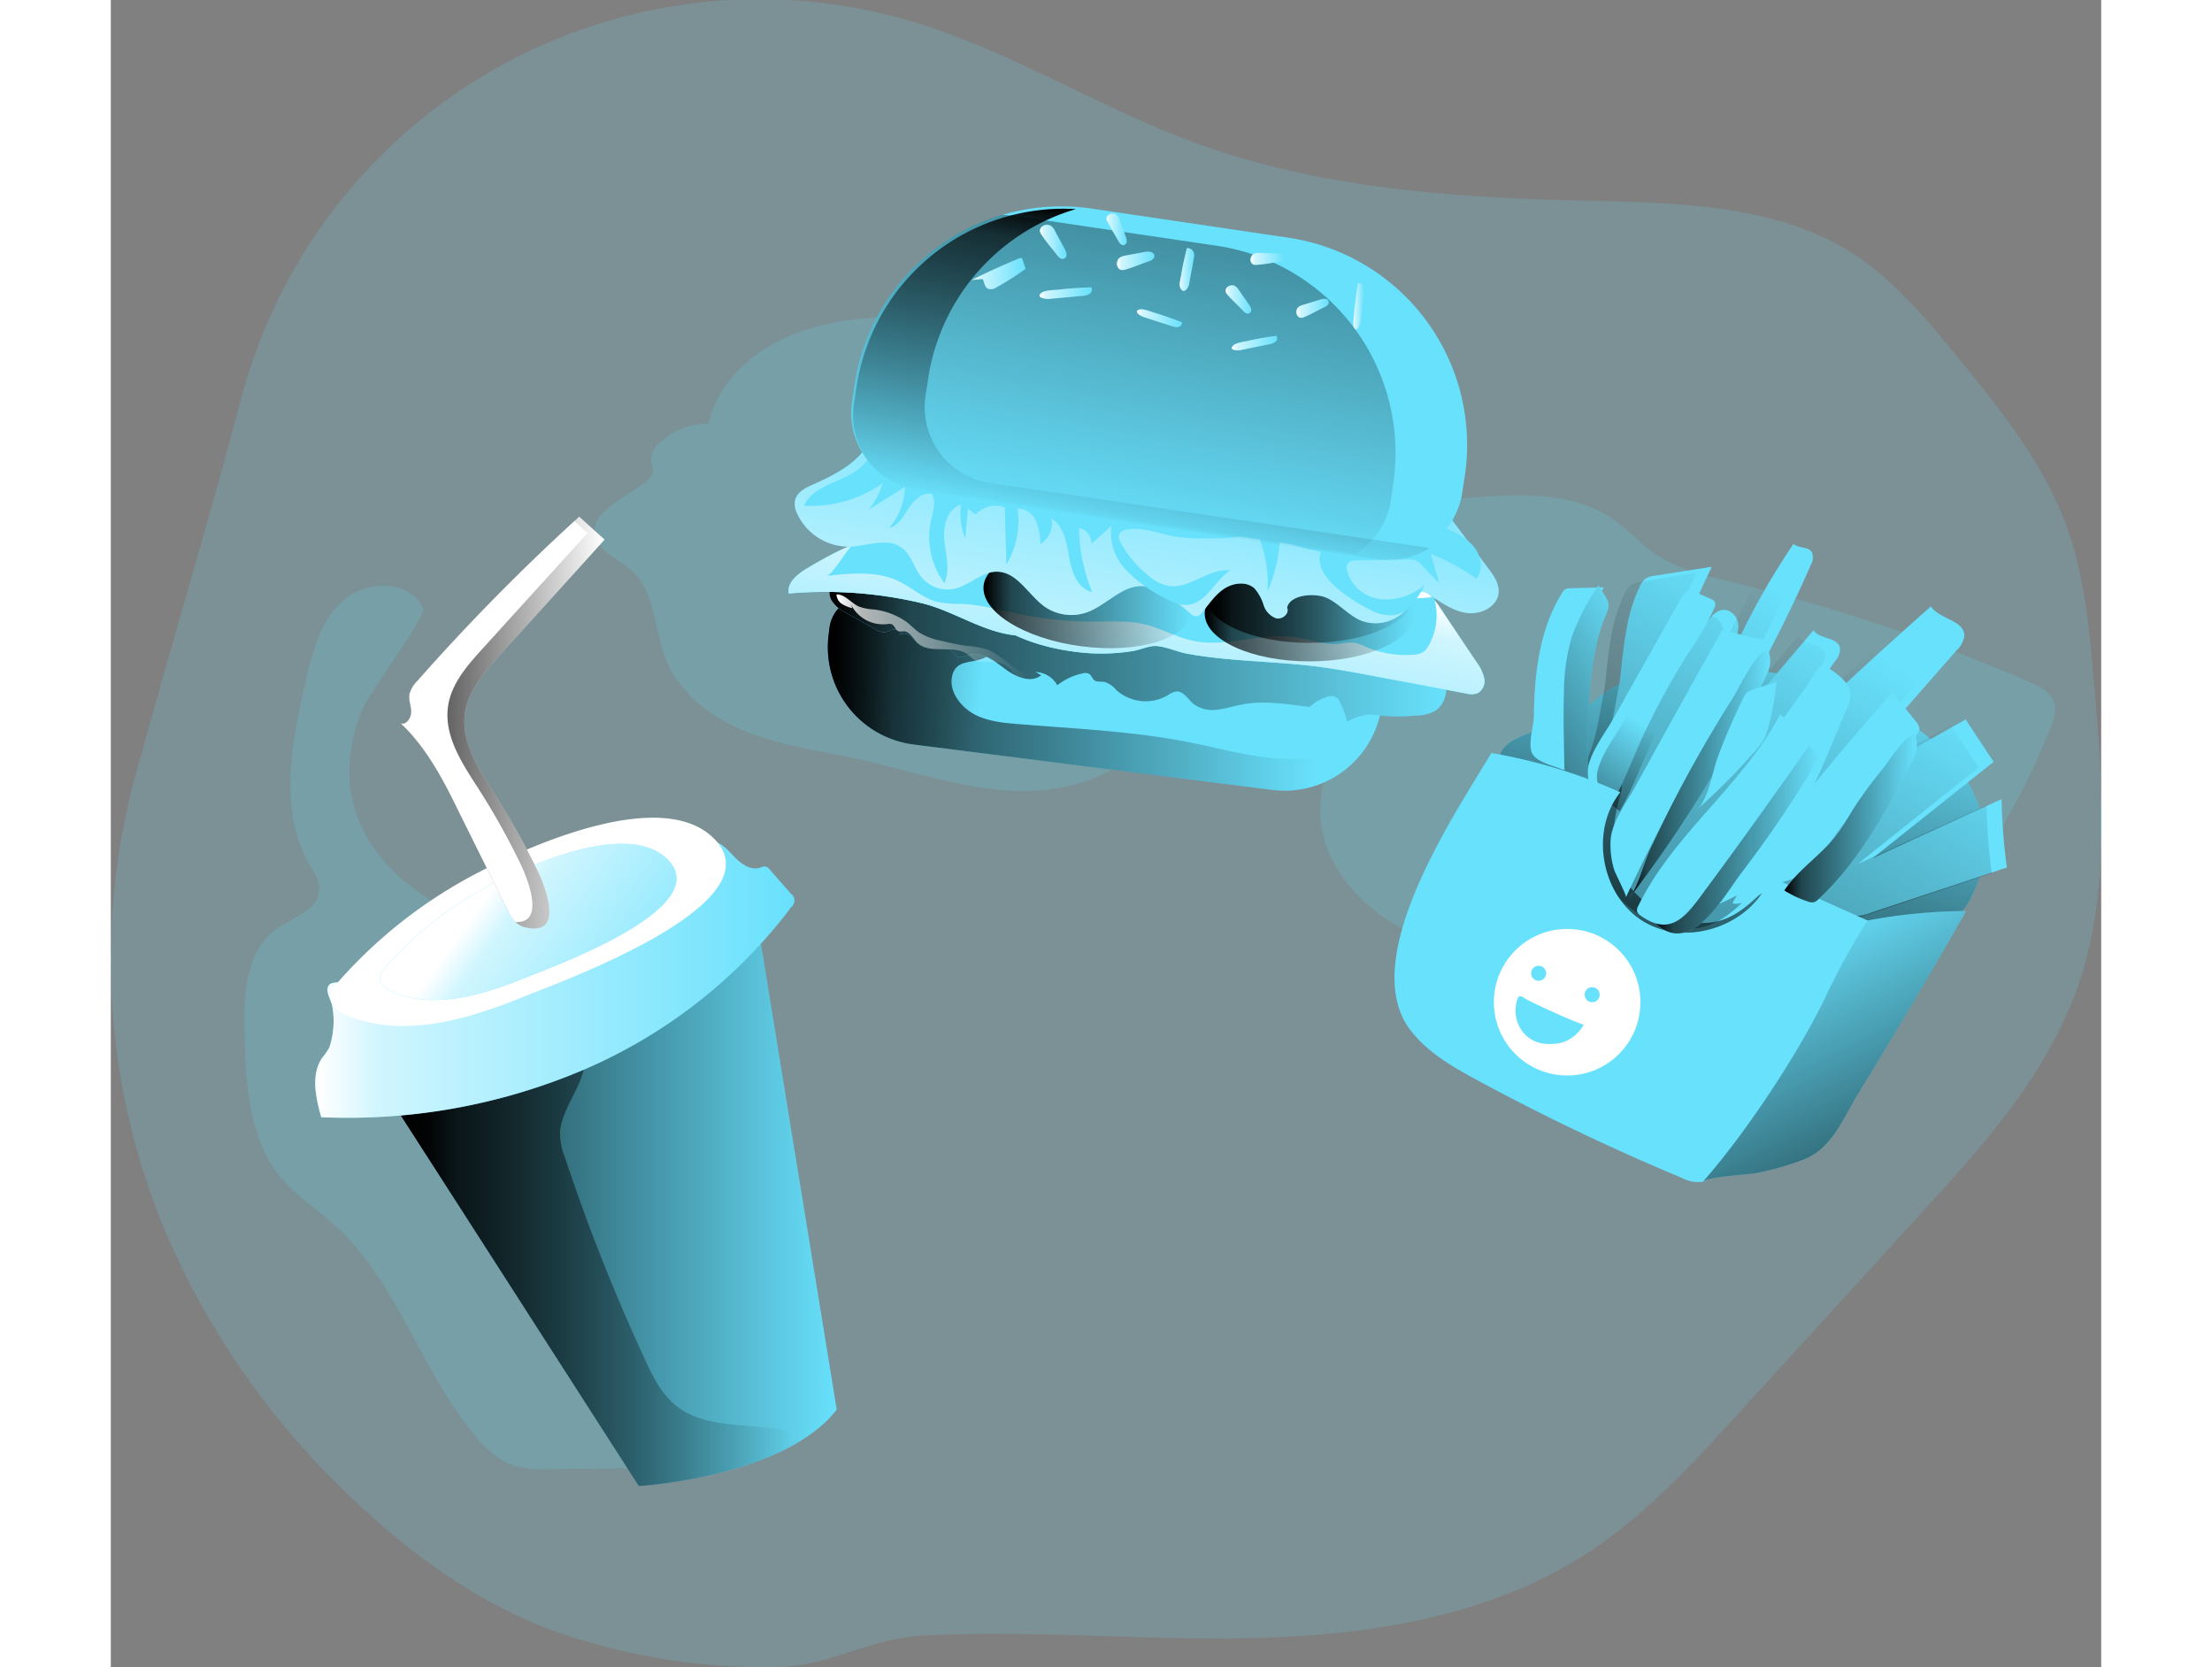 <svg id="Layer_1" data-name="Layer 1" xmlns="http://www.w3.org/2000/svg" xmlns:xlink="http://www.w3.org/1999/xlink" viewBox="0 0 375.64 314.64" width="406" height="306" class="illustration styles_illustrationTablet__1DWOa"><rect x="0" y="0" width="375.64" height="314.64" fill="#808080" stroke="none"/><defs><linearGradient id="linear-gradient" x1="64.11" y1="235.48" x2="146.34" y2="235.48" gradientUnits="userSpaceOnUse"><stop offset="0.01"></stop><stop offset="0.13" stop-opacity="0.69"></stop><stop offset="1" stop-opacity="0"></stop></linearGradient><linearGradient id="linear-gradient-2" x1="64.11" y1="244.48" x2="138.22" y2="244.48" xlink:href="#linear-gradient"></linearGradient><linearGradient id="linear-gradient-3" x1="47.93" y1="190.99" x2="138.37" y2="190.99" gradientUnits="userSpaceOnUse"><stop offset="0.01" stop-color="#fff"></stop><stop offset="0.13" stop-color="#fff" stop-opacity="0.69"></stop><stop offset="1" stop-color="#fff" stop-opacity="0"></stop></linearGradient><linearGradient id="linear-gradient-4" x1="303.43" y1="200.92" x2="327.47" y2="127.2" xlink:href="#linear-gradient"></linearGradient><linearGradient id="linear-gradient-5" x1="263.72" y1="250.11" x2="340.11" y2="127.78" xlink:href="#linear-gradient"></linearGradient><linearGradient id="linear-gradient-6" x1="280.21" y1="168.93" x2="298.5" y2="142.76" xlink:href="#linear-gradient"></linearGradient><linearGradient id="linear-gradient-7" x1="130.49" y1="131.86" x2="173.76" y2="135.6" xlink:href="#linear-gradient"></linearGradient><linearGradient id="linear-gradient-8" x1="144.62" y1="137.09" x2="236.69" y2="137.09" xlink:href="#linear-gradient"></linearGradient><linearGradient id="linear-gradient-9" x1="144.99" y1="126.6" x2="261.44" y2="126.6" xlink:href="#linear-gradient"></linearGradient><linearGradient id="linear-gradient-10" x1="205.51" y1="110.59" x2="196.97" y2="161.07" xlink:href="#linear-gradient-3"></linearGradient><linearGradient id="linear-gradient-11" x1="206.45" y1="115.78" x2="245.98" y2="115.78" xlink:href="#linear-gradient"></linearGradient><linearGradient id="linear-gradient-12" x1="206.45" y1="112.29" x2="245.98" y2="112.29" xlink:href="#linear-gradient"></linearGradient><linearGradient id="linear-gradient-13" x1="174.06" y1="119.18" x2="213.33" y2="119.18" gradientTransform="translate(286.56 -88.41) rotate(82.5)" xlink:href="#linear-gradient"></linearGradient><linearGradient id="linear-gradient-14" x1="199" y1="144.97" x2="209.69" y2="80.6" xlink:href="#linear-gradient-3"></linearGradient><linearGradient id="linear-gradient-15" x1="212.49" y1="49.55" x2="201.92" y2="106.34" xlink:href="#linear-gradient"></linearGradient><linearGradient id="linear-gradient-16" x1="220.05" y1="-16.31" x2="197.12" y2="106.79" xlink:href="#linear-gradient"></linearGradient><linearGradient id="linear-gradient-17" x1="184.72" y1="51.82" x2="189.71" y2="51.82" xlink:href="#linear-gradient-3"></linearGradient><linearGradient id="linear-gradient-18" x1="171.87" y1="57.78" x2="181.96" y2="57.78" xlink:href="#linear-gradient-3"></linearGradient><linearGradient id="linear-gradient-19" x1="184.6" y1="61.49" x2="194.5" y2="61.49" xlink:href="#linear-gradient-3"></linearGradient><linearGradient id="linear-gradient-20" x1="199.21" y1="55.43" x2="206.32" y2="55.43" xlink:href="#linear-gradient-3"></linearGradient><linearGradient id="linear-gradient-21" x1="211.1" y1="57.03" x2="213.83" y2="57.03" xlink:href="#linear-gradient-3"></linearGradient><linearGradient id="linear-gradient-22" x1="219.82" y1="62.68" x2="224.64" y2="62.68" xlink:href="#linear-gradient-3"></linearGradient><linearGradient id="linear-gradient-23" x1="197.26" y1="49.45" x2="201.1" y2="49.45" xlink:href="#linear-gradient-3"></linearGradient><linearGradient id="linear-gradient-24" x1="224.46" y1="55.03" x2="230.9" y2="55.03" xlink:href="#linear-gradient-3"></linearGradient><linearGradient id="linear-gradient-25" x1="220.91" y1="70.88" x2="229.47" y2="70.88" xlink:href="#linear-gradient-3"></linearGradient><linearGradient id="linear-gradient-26" x1="203.02" y1="66.23" x2="211.52" y2="66.23" xlink:href="#linear-gradient-3"></linearGradient><linearGradient id="linear-gradient-27" x1="233.11" y1="64.35" x2="239.2" y2="64.35" xlink:href="#linear-gradient-3"></linearGradient><linearGradient id="linear-gradient-28" x1="243.87" y1="63.98" x2="245.89" y2="63.98" xlink:href="#linear-gradient-3"></linearGradient><linearGradient id="linear-gradient-29" x1="146.35" y1="126.23" x2="182.7" y2="126.23" xlink:href="#linear-gradient-3"></linearGradient><linearGradient id="linear-gradient-30" x1="353.31" y1="241.29" x2="323.93" y2="182" xlink:href="#linear-gradient"></linearGradient><linearGradient id="linear-gradient-31" x1="325.18" y1="160.56" x2="350.17" y2="160.56" xlink:href="#linear-gradient"></linearGradient><linearGradient id="linear-gradient-32" x1="300.24" y1="164.13" x2="331.8" y2="164.13" xlink:href="#linear-gradient"></linearGradient><linearGradient id="linear-gradient-33" x1="255.51" y1="158.02" x2="301.45" y2="126.32" xlink:href="#linear-gradient"></linearGradient><linearGradient id="linear-gradient-34" x1="295.7" y1="152.39" x2="322.51" y2="152.39" xlink:href="#linear-gradient"></linearGradient><linearGradient id="linear-gradient-35" x1="80.07" y1="174.82" x2="119.95" y2="203.67" xlink:href="#linear-gradient-3"></linearGradient><linearGradient id="linear-gradient-36" x1="64" y1="142.54" x2="102.51" y2="142.54" xlink:href="#linear-gradient"></linearGradient></defs><title>3</title>
<path d="M378.47,197.59c-6.17,14.11-16.81,25.88-27.24,37.31l-34.57,37.89c-8.73,9.57-17.59,19.25-28.44,26.34-17.87,11.69-39.81,15.45-61.15,16.12s-42.7-1.5-64-.44c-10.61.52-17.85,5.78-28.27,6a120,120,0,0,1-41-6.56c-.82-.28-1.63-.59-2.45-.91-13-5.07-24.61-13.38-34.86-22.89L56,290a150.77,150.77,0,0,1-36.1-50.8,132.58,132.58,0,0,1-5.81-87c6.48-23.59,13.51-46.87,19.78-70.45A101.08,101.08,0,0,1,160.42,10.19c18.58,5.48,35.19,16.16,53.36,22.86,23.48,8.65,48.89,10.42,73.91,11,17.57.42,36.29.63,51,10.32,7.48,5,13.28,12,19,18.95,8.12,9.93,16.38,20.11,20.77,32.16,3.45,9.48,4.34,19.68,5.19,29.74,1.7,20,3.29,40.78-3.92,59.5C379.27,195.71,378.88,196.65,378.47,197.59Z" transform="translate(-9.35 -6.17)" fill="#68e1fd" opacity="0.18" style="isolation: isolate;"></path>
<path d="M68.34,121.07c-2.31-5.37-10.55-5.54-15-1.69s-6,9.93-7.26,15.63c-2.63,11.39-5.09,24.06.72,34.21.86,1.51,1.93,3,1.89,4.78-.09,3.89-5,5.29-8.18,7.56-5.68,4.08-6.07,12.22-5.92,19.21.21,9.71.71,20.25,6.94,27.71,2.85,3.41,6.65,5.85,10,8.82,11.78,10.62,16.23,27.16,26.26,39.44,2.09,2.56,4.54,5,7.67,6a21,21,0,0,0,6.72.67l21-.18c2.1,0,4.33-.07,6.08-1.24,3.91-2.61,2.89-8.54,1.38-13q-8.3-24.63-17.75-48.83c-5.12-13.09-9-28.15-21-36.55-9.47-6.58-19.81-10-25.18-21.36-3.39-7.19-2.8-14.52-.06-21.84C57.64,137.68,68.88,122.34,68.34,121.07Z" transform="translate(-9.35 -6.17)" fill="#68e1fd" opacity="0.18" style="isolation: isolate;"></path><path d="M64.11,216.69,109,286.62s27.42-1.6,37.35-14.42l-14.29-87.86Z" transform="translate(-9.35 -6.17)" fill="#68e1fd">
</path>
<path d="M146.34,272.2a27.25,27.25,0,0,1-9,7.13c-12,6.33-28.34,7.29-28.34,7.29L64.11,216.7l30.16-14.37,37.79-18Z" transform="translate(-9.35 -6.17)" fill="url(#linear-gradient)"></path>
<path d="M138.22,276.47a20.12,20.12,0,0,1-.88,2.86c-12,6.33-28.34,7.29-28.34,7.29L64.11,216.7l30.16-14.37c9.64,3.27.66,10.53-.12,17.12a12.13,12.13,0,0,0,.89,5.12,365.33,365.33,0,0,0,15.07,38.06c1.47,3.2,3.07,6.47,5.78,8.7C121.87,276.25,130.73,274.48,138.22,276.47Z" transform="translate(-9.35 -6.17)" fill="url(#linear-gradient-2)">
</path>
<path d="M50.6,203.84a13.79,13.79,0,0,1-1.38,2c-2.14,3.2-1.19,7.46-.16,11.17a113.61,113.61,0,0,0,49.37-8.88,96.85,96.85,0,0,0,39.38-30.82,1.57,1.57,0,0,0-.08-2.46l-4-4.55a1.52,1.52,0,0,0-.84-.6,2.24,2.24,0,0,0-1,.22c-1.69.56-3.46-.62-4.71-1.9s-2.49-2.8-4.24-3.14a7.4,7.4,0,0,0-3.56.48c-18.77,5.82-37.51,12.15-54.78,21.53a64.55,64.55,0,0,1-6.7,3.37,21.54,21.54,0,0,1-3.68,1.16c-.82.17-2.88,0-3.5.48-1.19,1,.2,2.92.43,4.16A15.86,15.86,0,0,1,50.6,203.84Z" transform="translate(-9.35 -6.17)" fill="#68e1fd">
</path>
<path d="M50.6,203.84a13.79,13.79,0,0,1-1.38,2c-2.14,3.2-1.19,7.46-.16,11.17a113.61,113.61,0,0,0,49.37-8.88,96.85,96.85,0,0,0,39.38-30.82,1.57,1.57,0,0,0-.08-2.46l-4-4.55a1.52,1.52,0,0,0-.84-.6,2.24,2.24,0,0,0-1,.22c-1.69.56-3.46-.62-4.71-1.9s-2.49-2.8-4.24-3.14a7.4,7.4,0,0,0-3.56.48c-18.77,5.82-37.51,12.15-54.78,21.53a64.55,64.55,0,0,1-6.7,3.37,21.54,21.54,0,0,1-3.68,1.16c-.82.17-2.88,0-3.5.48-1.19,1,.2,2.92.43,4.16A15.86,15.86,0,0,1,50.6,203.84Z" transform="translate(-9.35 -6.17)" fill="url(#linear-gradient-3)"></path>
<path d="M358.38,174.42a145.84,145.84,0,0,0,17-30.77c.63-1.57,1.24-3.3.72-4.91-.64-2-2.74-3-4.66-3.87a344.7,344.7,0,0,0-55.86-18.78c-5.19-1.26-10.55-2.46-14.94-5.51-2.83-2-5.14-4.63-8-6.57-7.35-5-17-4.59-25.88-4-2.39.17-4.9.38-6.93,1.66-5.83,3.71-3.74,12.46-4.5,19.32-1.55,13.86-17.08,23.34-17.74,37.26-.38,7.95,4.48,15.44,10.86,20.2s14.15,7.22,21.81,9.39a417.17,417.17,0,0,0,60.23,12.33c4.58.59,9.84.89,13.15-2.34" transform="translate(-9.35 -6.17)" fill="#68e1fd" opacity="0.18" style="isolation: isolate;">
</path>
<path d="M287.39,139.84c1.33-.92,2.53-2,3.85-2.93,4-2.77,9-3.75,13.81-4.22,13.94-1.35,28.38,1.17,40.58,8.07a38.93,38.93,0,0,1,13.18,11.43c3.31,4.85,5.07,10.92,4,16.69a25.07,25.07,0,0,1-2,5.88,12.32,12.32,0,0,1-3.06,4.42,14.32,14.32,0,0,1-2.67,1.65l-22,11.56c-3.91,2.05-8,4.14-12.36,4.43s-8.9-1.34-13.33-2.27-8.85-1.19-12.6-3.47c-3.17-1.92-5.39-5-7.75-7.9-5.54-6.7-12.61-12.86-14.48-21.36-.69-3.1-.68-6.33-1-9.48-.2-1.85-.57-3.6.75-5.1,1.66-1.9,5-2.72,7.3-3.61A37,37,0,0,0,287.39,139.84Z" transform="translate(-9.35 -6.17)" fill="#68e1fd"></path>
<path d="M287.39,139.84c1.33-.92,2.53-2,3.85-2.93,4-2.77,9-3.75,13.81-4.22,13.94-1.35,28.38,1.17,40.58,8.07a38.93,38.93,0,0,1,13.18,11.43c3.31,4.85,5.07,10.92,4,16.69a25.07,25.07,0,0,1-2,5.88,12.32,12.32,0,0,1-3.06,4.42,14.32,14.32,0,0,1-2.67,1.65l-22,11.56c-3.91,2.05-8,4.14-12.36,4.43s-8.9-1.34-13.33-2.27-8.85-1.19-12.6-3.47c-3.17-1.92-5.39-5-7.75-7.9-5.54-6.7-12.61-12.86-14.48-21.36-.69-3.1-.68-6.33-1-9.48-.2-1.85-.57-3.6.75-5.1,1.66-1.9,5-2.72,7.3-3.61A37,37,0,0,0,287.39,139.84Z" transform="translate(-9.35 -6.17)" fill="url(#linear-gradient-4)"></path><path d="M295.51,124.36c-.69,3.48-1,7.07-1.39,10.58-.9,4.25-1.25,8-2.77,12.11-.61,1.66-1.21,2.38-.24,4,1.14,1.93,4.11,1.77,3.28,4.63-1.37,4.72-2.28,9.91-.41,14.46a16.73,16.73,0,0,0,7.94,8.11c3.53,1.85,7.74,2.78,11.52,1.54,2.87-.93,5.22-3,7.38-5.1a3.43,3.43,0,0,1,1.62-1,3.27,3.27,0,0,1,1.73.32l11.12,4.17a7.16,7.16,0,0,0,6.25.22l25.65-8.51a109.32,109.32,0,0,1-1-12.91l-24.4,11.2,22.9-18.23-5.29-8-26,14.65,24.33-27.73a4.51,4.51,0,0,0,1.43-2.73c0-2.93-4.7-3.08-6.31-5.53Q336.59,135,321,150.15l13.81-19.28a3.27,3.27,0,0,0,.88-2.43c-.43-2.06-3.88-1.59-5-3.33L313.83,145c5.77-10.57,11.55-21.15,16.34-32.19a2.72,2.72,0,0,0,.2-2.45c-.7-1.08-2.51-.67-3.45-1.55a138,138,0,0,0-17,34.72,83.64,83.64,0,0,1,5.34-15,10.16,10.16,0,0,0,1.25-4,3.18,3.18,0,0,0-2.18-3.22c-1.82-.38-3.28,1.44-4.25,3l-11.16,18.3q5.64-15,12.58-29.47l-10.71,1.67a4.37,4.37,0,0,0-1.74.54,3.92,3.92,0,0,0-1.22,1.66A31.25,31.25,0,0,0,295.51,124.36Z" transform="translate(-9.35 -6.17)" fill="#68e1fd"></path><path d="M292.67,125.48c-.7,3.48-1,7.06-1.39,10.58-.9,4.25-1.25,8-2.77,12.11-.61,1.66-1.21,2.38-.24,4,1.14,1.92,4.1,1.77,3.27,4.63-1.37,4.72-2.27,9.91-.4,14.46a16.77,16.77,0,0,0,7.94,8.11c3.53,1.84,7.74,2.77,11.52,1.54,2.87-.93,5.21-3,7.38-5.1a3.43,3.43,0,0,1,1.62-1,3.29,3.29,0,0,1,1.73.31l11.12,4.18a7.14,7.14,0,0,0,6.24.22L364.34,171a113.75,113.75,0,0,1-1-12.91L339,169.26,361.86,151l-5.29-8-26,14.64,24.33-27.72a4.48,4.48,0,0,0,1.44-2.73c0-2.93-4.7-3.08-6.32-5.53q-16.25,14.46-31.84,29.63L332,132a3.32,3.32,0,0,0,.88-2.43c-.43-2.06-3.88-1.59-5.05-3.34L311,146.07c5.78-10.57,11.56-21.15,16.34-32.2a2.64,2.64,0,0,0,.2-2.44c-.7-1.09-2.5-.68-3.45-1.56a138.56,138.56,0,0,0-17,34.73,84.49,84.49,0,0,1,5.33-15,9.92,9.92,0,0,0,1.26-4,3.16,3.16,0,0,0-2.19-3.22c-1.82-.38-3.27,1.44-4.24,3l-11.16,18.3q5.64-15,12.57-29.46L298,116a4.32,4.32,0,0,0-1.74.54,3.83,3.83,0,0,0-1.22,1.66A31.25,31.25,0,0,0,292.67,125.48Z" transform="translate(-9.35 -6.17)" fill="url(#linear-gradient-5)"></path><path d="M305.65,119.17c.35-.64.8-1.34,1.52-1.48a2.56,2.56,0,0,1,1.44.32l2.61,1.15c.37.17.78.37.91.75a1.39,1.39,0,0,1-.15,1,55.82,55.82,0,0,1-5,8.66,144.89,144.89,0,0,0-7.76,14c-2.37,4.85-4.18,10.23-6.89,14.86-2.29-1.73-4.88-4.47-4.17-7.56.76-3.29,3.39-6.59,5-9.5Z" transform="translate(-9.35 -6.17)" fill="#68e1fd"></path><path d="M307.4,120c.36-.64.81-1.34,1.53-1.47a2.5,2.5,0,0,1,1.43.31L313,120a1.46,1.46,0,0,1,.9.74,1.42,1.42,0,0,1-.14,1,58.47,58.47,0,0,1-5,8.66,140.51,140.51,0,0,0-7.76,14c-2.38,4.84-4.19,10.22-6.89,14.85-2.29-1.73-4.89-4.47-4.17-7.56.76-3.29,3.39-6.59,5-9.5Z" transform="translate(-9.35 -6.17)" fill="url(#linear-gradient-6)"></path>
<path d="M139.9,68.62c-8.24,2.77-15.84,9-17.77,17.52A13.07,13.07,0,0,0,112.69,90a4.07,4.07,0,0,0-1.41,2.78c0,.89.52,1.75.35,2.62a3.47,3.47,0,0,1-1.73,2L105,100.71c-2.08,1.41-4.39,3.25-4.34,5.77.07,3.46,4.28,5,6.88,7.26,4.64,4.06,4.32,11.25,6.63,17,2.67,6.58,8.92,11.12,15.54,13.68s13.75,3.49,20.68,5c9.49,2.09,18.8,5.36,28.5,5.94s20.28-2.09,26.28-9.74c5.12-6.52,6-15.36,6.11-23.65.2-14.48-1.85-30.18-11.9-40.6a45.45,45.45,0,0,0-12.47-8.76C173.5,65.83,154.24,63.81,139.9,68.62Z" transform="translate(-9.35 -6.17)" fill="#68e1fd" opacity="0.18" style="isolation: isolate;"></path><path d="M162.21,124.48h68.28A18.52,18.52,0,0,1,249,143v1.3a6.77,6.77,0,0,1-6.77,6.77H150.47a6.77,6.77,0,0,1-6.77-6.77V143a18.52,18.52,0,0,1,18.52-18.52Z" transform="translate(364.48 292.96) rotate(-172.78)" fill="#68e1fd"></path><path d="M249.41,137.93l-.16,1.29a18.53,18.53,0,0,1-20.7,16l-67.74-8.59a18.51,18.51,0,0,1-16-20.69l.16-1.29a6.76,6.76,0,0,1,7.58-5.86l19.2,2.43,71.83,9.09A6.79,6.79,0,0,1,249.41,137.93Z" transform="translate(-9.35 -6.17)" fill="url(#linear-gradient-7)"></path><path d="M236.69,151.26a5.17,5.17,0,0,1-1.87,3.72,18.47,18.47,0,0,1-6.27.28l-67.74-8.59a18.51,18.51,0,0,1-16-20.69l.16-1.29a6.76,6.76,0,0,1,7.58-5.86l19.2,2.43c3.82,2,7.8,6,2.79,8.89-2.55,1.45-5.88.19-6.47,3.94-.43,2.81,1.82,5.54,4.12,6.81,2.53,1.4,5.51,1.69,8.4,1.92,11,.9,22.1,1.36,32.92,3.56,6.89,1.39,13.79,3.5,20.79,2.91a2.71,2.71,0,0,1,1.83.27A2.06,2.06,0,0,1,236.69,151.26Z" transform="translate(-9.35 -6.17)" fill="url(#linear-gradient-8)"></path><path d="M149.75,112.32a1.74,1.74,0,0,0-2.35-.15,5.06,5.06,0,0,0-1.43,2.15c-.7,1.6-1.4,3.44-.68,5a6.32,6.32,0,0,0,2.85,2.52l5.43,3.08a3.36,3.36,0,0,0,1.68.58c.66,0,1.25-.46,1.91-.54s1.48.52,1.17,1.11c.55-.58,1.56-.29,2.15.26a11.89,11.89,0,0,0,1.69,1.71c1.75,1.07,4.41-.44,5.9,1,.39.37.64.91,1.13,1.11s1.32-.14,2-.35c2.41-.79,4.8,1,6.82,2.54s4.94,2.85,6.92,1.27l-1.05-.61a4.82,4.82,0,0,1,4.09,2.49,11.5,11.5,0,0,1,4.77-2.23,1.65,1.65,0,0,1,1.22.07c.48.28.62,1,1.08,1.28s1.27.16,1.91.27a4.84,4.84,0,0,1,2.17,1.53,8.29,8.29,0,0,0,9.66,1,4,4,0,0,1,1.62-.74c1.36-.11,2.19,1.4,3.22,2.3a6,6,0,0,0,4.62,1.12c1.62-.18,3.18-.73,4.78-1,3.33-.63,6.75-.22,10.11.19l2.46.31a8.27,8.27,0,0,1,3.61-2,2,2,0,0,1,1.42.17,2,2,0,0,1,.66.85,16.38,16.38,0,0,1,1.4,3.76A10.39,10.39,0,0,1,247,141a15.22,15.22,0,0,1,2,.22,31.87,31.87,0,0,0,6.55,0,7.52,7.52,0,0,0,3.94-1,5.07,5.07,0,0,0,1.88-3.83,14.8,14.8,0,0,0-.58-4.37c-.34-1.47-.82-3.13-2.17-3.82a4.9,4.9,0,0,0-1.86-.42,43,43,0,0,0-6.9,0,1.61,1.61,0,0,0-1-1.88,4.62,4.62,0,0,0-2.28-.24l-3.69.23a2.42,2.42,0,0,1-1-.08,3.26,3.26,0,0,1-1-.8,5.18,5.18,0,0,0-6.49-.23,19.17,19.17,0,0,0-11.16-2.79c-3.71.18-7.38.92-11.09,1-6.41.07-12.63-2-19-3-7.82-1.24-16.08-1-23.25-4.33-2.94-1.37-5.86-3.38-9.1-3.09l1.44,1.15a9.41,9.41,0,0,0-5.2.46,2,2,0,0,0-1-1.79c-1.73-1.37-4.33-1.94-6.15-.69C149.7,111.78,149.38,112.43,149.75,112.32Z" transform="translate(-9.35 -6.17)" fill="#68e1fd"></path>
<path d="M149.75,112.32a1.74,1.74,0,0,0-2.35-.15,5.06,5.06,0,0,0-1.43,2.15c-.7,1.6-1.4,3.44-.68,5a6.32,6.32,0,0,0,2.85,2.52l5.43,3.08a3.36,3.36,0,0,0,1.68.58c.66,0,1.25-.46,1.91-.54s1.48.52,1.17,1.11c.55-.58,1.56-.29,2.15.26a11.89,11.89,0,0,0,1.69,1.71c1.75,1.07,4.41-.44,5.9,1,.39.37.64.91,1.13,1.11s1.32-.14,2-.35c2.41-.79,4.8,1,6.82,2.54s4.94,2.85,6.92,1.27l-1.05-.61a4.82,4.82,0,0,1,4.09,2.49,11.5,11.5,0,0,1,4.77-2.23,1.65,1.65,0,0,1,1.22.07c.48.28.62,1,1.08,1.28s1.27.16,1.91.27a4.84,4.84,0,0,1,2.17,1.53,8.29,8.29,0,0,0,9.66,1,4,4,0,0,1,1.62-.74c1.36-.11,2.19,1.4,3.22,2.3a6,6,0,0,0,4.62,1.12c1.62-.18,3.18-.73,4.78-1,3.33-.63,6.75-.22,10.11.19l2.46.31a8.27,8.27,0,0,1,3.61-2,2,2,0,0,1,1.42.17,2,2,0,0,1,.66.85,16.38,16.38,0,0,1,1.4,3.76A10.39,10.39,0,0,1,247,141a15.22,15.22,0,0,1,2,.22,31.87,31.87,0,0,0,6.55,0,7.52,7.52,0,0,0,3.94-1,5.07,5.07,0,0,0,1.88-3.83,14.8,14.8,0,0,0-.58-4.37c-.34-1.47-.82-3.13-2.17-3.82a4.9,4.9,0,0,0-1.86-.42,43,43,0,0,0-6.9,0,1.61,1.61,0,0,0-1-1.88,4.62,4.62,0,0,0-2.28-.24l-3.69.23a2.42,2.42,0,0,1-1-.08,3.26,3.26,0,0,1-1-.8,5.18,5.18,0,0,0-6.49-.23,19.17,19.17,0,0,0-11.16-2.79c-3.71.18-7.38.92-11.09,1-6.41.07-12.63-2-19-3-7.82-1.24-16.08-1-23.25-4.33-2.94-1.37-5.86-3.38-9.1-3.09l1.44,1.15a9.41,9.41,0,0,0-5.2.46,2,2,0,0,0-1-1.79c-1.73-1.37-4.33-1.94-6.15-.69C149.7,111.78,149.38,112.43,149.75,112.32Z" transform="translate(-9.35 -6.17)" fill="url(#linear-gradient-9)"></path><path d="M260,120.55l7.12,10.63a7.77,7.77,0,0,1,1.43,3,2.64,2.64,0,0,1-1.29,2.84,4,4,0,0,1-2.26,0l-17.18-3.24c-3.67-.69-7.35-1.38-11.06-1.85-8.08-1-16.28-.92-24.3-2.4-1.88-.34-4.13-1.41-6-1.45-1.3,0-2.82.71-4.15.94a37.1,37.1,0,0,1-11.28.11c-10.83-1.42-19.07-6.59-18.42-11.54s10-7.8,20.78-6.37,19.07,6.59,18.42,11.53c-.31,2.31-2.49,4.16-5.82,5.33-8.38-.32-17.57-1.14-25.91-2-6.14-.65-11.37-4.43-17.35-6a78.85,78.85,0,0,0-25.44-1.9c-.37-2.06,1.66-3.67,3.45-4.74,4.3-2.56,8.77-5,13.66-6a51.18,51.18,0,0,1,11.41-.73c22.31.23,44.72.47,66.74,4C242.41,112.35,254.37,112.22,260,120.55Z" transform="translate(-9.35 -6.17)" fill="#68e1fd"></path><path d="M260,120.55l7.12,10.63a7.77,7.77,0,0,1,1.43,3,2.64,2.64,0,0,1-1.29,2.84,4,4,0,0,1-2.26,0l-17.18-3.24c-3.67-.69-7.35-1.38-11.06-1.85-8.08-1-16.28-.92-24.3-2.4-1.88-.34-4.13-1.41-6-1.45-1.3,0-2.82.71-4.15.94a37.1,37.1,0,0,1-11.28.11c-10.83-1.42-19.07-6.59-18.42-11.54s10-7.8,20.78-6.37,19.07,6.59,18.42,11.53c-.31,2.31-2.49,4.16-5.82,5.33-8.38-.32-17.57-1.14-25.91-2-6.14-.65-11.37-4.43-17.35-6a78.85,78.85,0,0,0-25.44-1.9c-.37-2.06,1.66-3.67,3.45-4.74,4.3-2.56,8.77-5,13.66-6a51.18,51.18,0,0,1,11.41-.73c22.31.23,44.72.47,66.74,4C242.41,112.35,254.37,112.22,260,120.55Z" transform="translate(-9.35 -6.17)" fill="#68e1fd"></path><path d="M260,120.55l7.12,10.63a7.77,7.77,0,0,1,1.43,3,2.64,2.64,0,0,1-1.29,2.84,4,4,0,0,1-2.26,0l-17.18-3.24c-3.67-.69-7.35-1.38-11.06-1.85-8.08-1-16.28-.92-24.3-2.4-1.88-.34-4.13-1.41-6-1.45-1.3,0-2.82.71-4.15.94a37.1,37.1,0,0,1-11.28.11c-10.83-1.42-19.07-6.59-18.42-11.54s10-7.8,20.78-6.37,19.07,6.59,18.42,11.53c-.31,2.31-2.49,4.16-5.82,5.33-8.38-.32-17.57-1.14-25.91-2-6.14-.65-11.37-4.43-17.35-6a78.85,78.85,0,0,0-25.44-1.9c-.37-2.06,1.66-3.67,3.45-4.74,4.3-2.56,8.77-5,13.66-6a51.18,51.18,0,0,1,11.41-.73c22.31.23,44.72.47,66.74,4C242.41,112.35,254.37,112.22,260,120.55Z" transform="translate(-9.35 -6.17)" fill="url(#linear-gradient-10)"></path><path d="M144.42,114.86c4.59-.51,9.46-1,13.63,1,2.47,1.19,4.56,3.19,7.22,3.89a24,24,0,0,0,4.88.4c3.57.18,7,1.17,10.54,1.89a70.24,70.24,0,0,0,14.46,1.45c3,0,6.1-.21,9.06.45,3.3.75,6.3,2.55,9.62,3.21,6.13,1.21,12.45-1.58,18.64-.77,3,.4,5.92,1.63,8.92,1.28a10.57,10.57,0,0,1,2.5-.22,7.83,7.83,0,0,1,2.18.75,19.35,19.35,0,0,0,9.26,1.53,3.73,3.73,0,0,0,1.47-.35,3.57,3.57,0,0,0,1.31-1.46,11.67,11.67,0,0,0,.94-9.07c-12.66,1.32-25.3-1.66-37.89-3.57-19.68-3-39.8-3.36-59.13-8.14-2.93-.73-8.29-2.55-11-.42-1,.76-1.67,2.23-2.47,3.18S145.37,114.75,144.42,114.86Z" transform="translate(-9.35 -6.17)" fill="#68e1fd"></path><ellipse cx="226.22" cy="115.78" rx="19.77" ry="9.04" fill="url(#linear-gradient-11)"></ellipse><ellipse cx="226.22" cy="112.29" rx="19.77" ry="9.04" fill="url(#linear-gradient-12)"></ellipse><ellipse cx="193.69" cy="119.18" rx="9.04" ry="19.77" transform="translate(40.89 289.48) rotate(-82.5)" fill="url(#linear-gradient-13)"></ellipse><path d="M153,87.66c-1,5.13-6.46,7.88-11.23,10-1.4.62-3,1.46-3.29,3a4,4,0,0,0,.41,2.45,10.74,10.74,0,0,0,10,6.22c3.31-.15,7-1.76,9.7.18,1.89,1.37,2.38,4,3.89,5.76a6.36,6.36,0,0,0,6.16,2c2.84-.66,5.12-3.27,8-3.21,3.85.07,5.91,4.48,9.07,6.68a8.87,8.87,0,0,0,7.84,1c3.83-1.37,6.88-5.43,10.92-4.91a8.88,8.88,0,0,1,3.15,1.19,30.35,30.35,0,0,1,5.33,3.8,2,2,0,0,0,1.32.66,1.81,1.81,0,0,0,1.09-.78c1.29-1.59,2.46-3.35,4.17-4.46s4.21-1.39,5.69,0a8.72,8.72,0,0,1,1.7,3.11,3.92,3.92,0,0,0,2.34,2.5c1.16.3,2.58-.87,2.09-2,.51-2.51,5.4-2.9,7.69-1.75s4,3.27,6.37,4.23a7.66,7.66,0,0,0,9.5-3.83,2.85,2.85,0,0,1,1.06-1.54,2.36,2.36,0,0,1,2.2.47c2.24,1.4,4.47,3.06,7.09,3.42s5.75-1.16,6-3.8c.16-1.73-.94-3.31-2-4.7l-6.87-9.17a7.56,7.56,0,0,0-2.85-2.66,7,7,0,0,0-2.46-.4c-7.8-.32-15.61.36-23.42.12-18.59-.55-36.59-6.19-54.75-10.22C170.91,89.34,161.25,87,153,87.66Z" transform="translate(-9.35 -6.17)" fill="#68e1fd"></path><path d="M153,87.66c-1,5.13-6.46,7.88-11.23,10-1.4.62-3,1.46-3.29,3a4,4,0,0,0,.41,2.45,10.74,10.74,0,0,0,10,6.22c3.31-.15,7-1.76,9.7.18,1.89,1.37,2.38,4,3.89,5.76a6.36,6.36,0,0,0,6.16,2c2.84-.66,5.12-3.27,8-3.21,3.85.07,5.91,4.48,9.07,6.68a8.87,8.87,0,0,0,7.84,1c3.83-1.37,6.88-5.43,10.92-4.91a8.88,8.88,0,0,1,3.15,1.19,30.35,30.35,0,0,1,5.33,3.8,2,2,0,0,0,1.32.66,1.81,1.81,0,0,0,1.09-.78c1.29-1.59,2.46-3.35,4.17-4.46s4.21-1.39,5.69,0a8.72,8.72,0,0,1,1.7,3.11,3.92,3.92,0,0,0,2.34,2.5c1.16.3,2.58-.87,2.09-2,.51-2.51,5.4-2.9,7.69-1.75s4,3.27,6.37,4.23a7.66,7.66,0,0,0,9.5-3.83,2.85,2.85,0,0,1,1.06-1.54,2.36,2.36,0,0,1,2.2.47c2.24,1.4,4.47,3.06,7.09,3.42s5.75-1.16,6-3.8c.16-1.73-.94-3.31-2-4.7l-6.87-9.17a7.56,7.56,0,0,0-2.85-2.66,7,7,0,0,0-2.46-.4c-7.8-.32-15.61.36-23.42.12-18.59-.55-36.59-6.19-54.75-10.22C170.91,89.34,161.25,87,153,87.66Z" transform="translate(-9.35 -6.17)" fill="url(#linear-gradient-14)"></path><path d="M152.17,92.83c-2.6,4.35-9.94,4.15-12,8.77A23.27,23.27,0,0,0,155,97.37a13.27,13.27,0,0,1-2.66,5l6.9-4.31a12.4,12.4,0,0,1-3,7.75c1.76-.45,2.74-2.26,3.73-3.78s2.61-3.09,4.36-2.61c.83,1.53.16,3.4-.21,5.1a14.56,14.56,0,0,0,2.55,11.69c1.1-2.48.29-5.32,0-8s.53-6,3.12-6.8a13,13,0,0,0,.8,6.34l.53-5.58,1.44,1.09a5.09,5.09,0,0,1,5.53-1.33l.27,10.79a15.9,15.9,0,0,0,2.1-10.59,3.81,3.81,0,0,1,3.5,2.35,11.21,11.21,0,0,1,.81,4.38,4.73,4.73,0,0,0,2.14-4.82c2.37,1.45,2.84,4.62,3.31,7.36s1.64,5.92,4.36,6.5a32.2,32.2,0,0,1-2.5-12.09,2.93,2.93,0,0,1,2.33,3l3.79-3.4a10,10,0,0,0,2.59,8.13,25.27,25.27,0,0,0,7,5.24c1.56.88,3.28,1.76,5.05,1.5,3.4-.49,4.88-4.65,7.8-6.46-4.06-.52-7.71,3.63-11.75,2.91a8.21,8.21,0,0,1-3.58-1.83,21.15,21.15,0,0,1-5.24-6.06c-.39-.66-.72-1.53-.24-2.13a1.75,1.75,0,0,1,1-.54c3.19-.72,6.42.77,9.65,1.31a33.63,33.63,0,0,0,5.68.28,36.87,36.87,0,0,0,9.56-.93,23.26,23.26,0,0,1,1.92,11,28.2,28.2,0,0,0,2.33-9.65,51,51,0,0,0,7.77,2.13c-1,2.56,1.09,5.22,3.2,7a32.16,32.16,0,0,0,5.89,3.83,8,8,0,0,0,4.59,1.13c2.85-.38,4.6-3.22,5.95-5.75a11.36,11.36,0,0,1-8.32,2.73,7.44,7.44,0,0,1-6.42-5.45,1.68,1.68,0,0,1,.1-1.25,2,2,0,0,1,1.71-.62l9.73-.18a3.4,3.4,0,0,1,1.52.2,3.45,3.45,0,0,1,1,.8l3.37,3.48-1.58-5.51a39.53,39.53,0,0,1,8.59,4.68c1.4-1.76.87-4.48-.59-6.19s-3.6-2.66-5.66-3.56c-5.28,2.39-11.22,2.85-17,2.89-19.3.11-38.34-4.08-57.13-8.5-5.95-1.4-11.95-2.84-17.51-5.38a41,41,0,0,0-7-2.87,8.79,8.79,0,0,0-7.23,1" transform="translate(-9.35 -6.17)" fill="#68e1fd"></path><path d="M264.9,95.88,264.43,99A14.45,14.45,0,0,1,248,111.22l-3.67-.54L161.42,98.41A14.47,14.47,0,0,1,149.23,82l.48-3.15a39.47,39.47,0,0,1,44.87-33.3l37,5.48A39.52,39.52,0,0,1,264.9,95.88Z" transform="translate(-9.35 -6.17)" fill="#68e1fd"></path><path d="M258.22,109.6a14.38,14.38,0,0,1-9.83,2.08L161.78,98.86A14.45,14.45,0,0,1,149.6,82.44l.47-3.15a39.52,39.52,0,0,1,41.41-33.66,39.48,39.48,0,0,0-27.89,32.12l-.48,3.15A14.46,14.46,0,0,0,175.3,97.32Z" transform="translate(-9.35 -6.17)" fill="url(#linear-gradient-15)"></path><path d="M251.39,97.43l-.47,3.15a14.45,14.45,0,0,1-6.58,10.1L161.42,98.41A14.47,14.47,0,0,1,149.23,82l.48-3.15A39.51,39.51,0,0,1,177.6,46.71c1.14.07,2.3.18,3.46.36l37,5.48A39.52,39.52,0,0,1,251.39,97.43Z" transform="translate(-9.35 -6.17)" fill="url(#linear-gradient-16)"></path><path d="M187.89,54.25a2.51,2.51,0,0,0,.57.6.77.77,0,0,0,1.25-.76,2.59,2.59,0,0,0-.37-1l-1.83-3.39a2.42,2.42,0,0,0-.68-.87c-1.05-.7-2.68.32-1.92,1.5C185.79,51.7,186.91,53,187.89,54.25Z" transform="translate(-9.35 -6.17)" fill="#68e1fd"></path><path d="M171.87,59q4.41-2.22,9-4.09a.44.44,0,0,1,.4,0,.43.43,0,0,1,.17.29L182,56.9a50.73,50.73,0,0,1-5.45,3.47,1.85,1.85,0,0,1-1.65.29c-.64-.33-.67-1.2-1-1.84" transform="translate(-9.35 -6.17)" fill="#68e1fd"></path><path d="M188,60.85q3.19-.36,6.41-.46a1,1,0,0,1-.35,1.25,2.85,2.85,0,0,1-1.38.37l-6.25.57c-.6.05-2.52-.23-1.52-1.08C185.54,60.93,187.15,60.94,188,60.85Z" transform="translate(-9.35 -6.17)" fill="#68e1fd"></path><path d="M205.21,55.5a2.54,2.54,0,0,0,.74-.36.84.84,0,0,0,.36-.72.87.87,0,0,0-.7-.71,2.72,2.72,0,0,0-1.06,0l-3.78.71a2.38,2.38,0,0,0-1,.38c-1,.79-.51,2.65.84,2.29C202.14,56.71,203.68,56,205.21,55.5Z" transform="translate(-9.35 -6.17)" fill="#68e1fd"></path><path d="M211.36,58.08A50.76,50.76,0,0,1,212.45,53a1.34,1.34,0,0,1,1.25.7,1.81,1.81,0,0,1,.06,1.19l-.93,5c-.09.48-.86,1.85-1.53.79C210.86,60,211.26,58.74,211.36,58.08Z" transform="translate(-9.35 -6.17)" fill="#68e1fd"></path><path d="M223,64.78a2.09,2.09,0,0,0,.56.47.68.68,0,0,0,1-.79,2.25,2.25,0,0,0-.42-.83l-1.94-2.78a1.9,1.9,0,0,0-.68-.7c-1-.51-2.31.54-1.53,1.5S222.05,63.75,223,64.78Z" transform="translate(-9.35 -6.17)" fill="#68e1fd"></path><path d="M199.49,51.62a2.26,2.26,0,0,0,.42.59.76.76,0,0,0,.68.21.79.79,0,0,0,.51-.72,2.24,2.24,0,0,0-.21-.91l-1.18-3.17a2.07,2.07,0,0,0-.49-.85c-.83-.74-2.37,0-1.85,1.07C198,49.14,198.79,50.37,199.49,51.62Z" transform="translate(-9.35 -6.17)" fill="#68e1fd"></path><path d="M229.74,55.62a2.17,2.17,0,0,0,.71-.17.68.68,0,0,0,0-1.29,2.18,2.18,0,0,0-.92-.16l-3.38-.1a2.1,2.1,0,0,0-1,.13c-1,.5-.94,2.19.29,2.13C226.87,56.09,228.32,55.8,229.74,55.62Z" transform="translate(-9.35 -6.17)" fill="#68e1fd"></path><path d="M223.76,70.54q2.76-.62,5.57-1a.86.86,0,0,1-.19,1.14,2.55,2.55,0,0,1-1.17.46l-5.42,1.1c-.52.11-2.22.06-1.43-.79C221.64,70.86,223.05,70.7,223.76,70.54Z" transform="translate(-9.35 -6.17)" fill="#68e1fd"></path><path d="M206.16,65.14q2.72.83,5.35,1.85a.85.85,0,0,1-.72.89,2.47,2.47,0,0,1-1.25-.18L204.29,66c-.51-.16-2-1-.86-1.4C204.16,64.37,205.46,64.93,206.16,65.14Z" transform="translate(-9.35 -6.17)" fill="#68e1fd"></path><path d="M238.32,64.18a2.32,2.32,0,0,0,.62-.39.68.68,0,0,0-.44-1.22,2.44,2.44,0,0,0-.92.15l-3.24,1a2.09,2.09,0,0,0-.87.43c-.79.79-.19,2.37.95,1.92C235.75,65.54,237,64.8,238.32,64.18Z" transform="translate(-9.35 -6.17)" fill="#68e1fd"></path><path d="M244,65.25q.25-2.82.72-5.61a.85.85,0,0,1,1,.53,2.4,2.4,0,0,1,.08,1.25l-.6,5.49c-.06.53-.63,2.14-1.2,1.12C243.68,67.37,244,66,244,65.25Z" transform="translate(-9.35 -6.17)" fill="#68e1fd"></path><path d="M187.89,54.25a2.51,2.51,0,0,0,.57.6.77.77,0,0,0,1.25-.76,2.59,2.59,0,0,0-.37-1l-1.83-3.39a2.42,2.42,0,0,0-.68-.87c-1.05-.7-2.68.32-1.92,1.5C185.79,51.7,186.91,53,187.89,54.25Z" transform="translate(-9.35 -6.17)" fill="url(#linear-gradient-17)"></path><path d="M171.87,59q4.41-2.22,9-4.09a.44.44,0,0,1,.4,0,.43.43,0,0,1,.17.29L182,56.9a50.73,50.73,0,0,1-5.45,3.47,1.85,1.85,0,0,1-1.65.29c-.64-.33-.67-1.2-1-1.84" transform="translate(-9.35 -6.17)" fill="url(#linear-gradient-18)"></path><path d="M188,60.85q3.19-.36,6.41-.46a1,1,0,0,1-.35,1.25,2.85,2.85,0,0,1-1.38.37l-6.25.57c-.6.05-2.52-.23-1.52-1.08C185.54,60.93,187.15,60.94,188,60.85Z" transform="translate(-9.35 -6.17)" fill="url(#linear-gradient-19)"></path><path d="M205.21,55.5a2.54,2.54,0,0,0,.74-.36.84.84,0,0,0,.36-.72.87.87,0,0,0-.7-.71,2.72,2.72,0,0,0-1.06,0l-3.78.71a2.38,2.38,0,0,0-1,.38c-1,.79-.51,2.65.84,2.29C202.14,56.71,203.68,56,205.21,55.5Z" transform="translate(-9.35 -6.17)" fill="url(#linear-gradient-20)"></path><path d="M211.36,58.08A50.76,50.76,0,0,1,212.45,53a1.34,1.34,0,0,1,1.25.7,1.81,1.81,0,0,1,.06,1.19l-.93,5c-.09.48-.86,1.85-1.53.79C210.86,60,211.26,58.74,211.36,58.08Z" transform="translate(-9.35 -6.17)" fill="url(#linear-gradient-21)"></path><path d="M223,64.78a2.09,2.09,0,0,0,.56.47.68.68,0,0,0,1-.79,2.25,2.25,0,0,0-.42-.83l-1.94-2.78a1.9,1.9,0,0,0-.68-.7c-1-.51-2.31.54-1.53,1.5S222.05,63.75,223,64.78Z" transform="translate(-9.35 -6.17)" fill="url(#linear-gradient-22)"></path><path d="M199.49,51.62a2.26,2.26,0,0,0,.42.59.76.76,0,0,0,.68.21.79.79,0,0,0,.51-.72,2.24,2.24,0,0,0-.21-.91l-1.18-3.17a2.07,2.07,0,0,0-.49-.85c-.83-.74-2.37,0-1.85,1.07C198,49.14,198.79,50.37,199.49,51.62Z" transform="translate(-9.35 -6.17)" fill="url(#linear-gradient-23)"></path><path d="M229.74,55.62a2.17,2.17,0,0,0,.71-.17.68.68,0,0,0,0-1.29,2.18,2.18,0,0,0-.92-.16l-3.38-.1a2.1,2.1,0,0,0-1,.13c-1,.5-.94,2.19.29,2.13C226.87,56.09,228.32,55.8,229.74,55.62Z" transform="translate(-9.35 -6.17)" fill="url(#linear-gradient-24)"></path><path d="M223.76,70.54q2.76-.62,5.57-1a.86.86,0,0,1-.19,1.14,2.55,2.55,0,0,1-1.17.46l-5.42,1.1c-.52.11-2.22.06-1.43-.79C221.64,70.86,223.05,70.7,223.76,70.54Z" transform="translate(-9.35 -6.17)" fill="url(#linear-gradient-25)"></path><path d="M206.16,65.14q2.72.83,5.35,1.85a.85.85,0,0,1-.72.89,2.47,2.47,0,0,1-1.25-.18L204.29,66c-.51-.16-2-1-.86-1.4C204.16,64.37,205.46,64.93,206.16,65.14Z" transform="translate(-9.35 -6.17)" fill="url(#linear-gradient-26)"></path><path d="M238.32,64.18a2.32,2.32,0,0,0,.62-.39.68.68,0,0,0-.44-1.22,2.44,2.44,0,0,0-.92.15l-3.24,1a2.09,2.09,0,0,0-.87.43c-.79.79-.19,2.37.95,1.92C235.75,65.54,237,64.8,238.32,64.18Z" transform="translate(-9.35 -6.17)" fill="url(#linear-gradient-27)"></path><path d="M244,65.25q.25-2.82.72-5.61a.85.85,0,0,1,1,.53,2.4,2.4,0,0,1,.08,1.25l-.6,5.49c-.06.53-.63,2.14-1.2,1.12C243.68,67.37,244,66,244,65.25Z" transform="translate(-9.35 -6.17)" fill="url(#linear-gradient-28)"></path><path d="M148.93,120a6.74,6.74,0,0,0,7,3.94,1.7,1.7,0,0,1,.71,0c.64.2.77,1.2,1.43,1.37a3.13,3.13,0,0,0,.91,0c1.12,0,1.71,1.26,2.49,2.06,1.19,1.21,3.07,1.34,4.76,1.33s3.53,0,4.88,1a7.3,7.3,0,0,0,1.69,1.26,3.43,3.43,0,0,0,1.15.14c1.64,0,3.44-.08,4.73.93.65.5,1.1,1.24,1.78,1.71s1.79.53,2.2-.18c-3.1-.88-5.19-3.93-8.26-4.92a18.88,18.88,0,0,0-3.52-.58,47.84,47.84,0,0,1-4.71-.94,12.63,12.63,0,0,1-4.07-1.46c-.87-.56-1.59-1.32-2.41-2a13.31,13.31,0,0,0-6.47-2.48,9.42,9.42,0,0,1-2.75-.57c-1.46-.68-2.56-2.3-4.16-2.26a2.23,2.23,0,0,0,1,1.78,6.63,6.63,0,0,0,2,.82" transform="translate(-9.35 -6.17)" fill="url(#linear-gradient-29)"></path><path d="M269.91,148.28a101,101,0,0,1,24.32,7.41c-5.93,7.44-3.49,20,4.8,24.63s20.26.26,23.54-8.66L345,181.73c-1.19,6-5.12,11-8.93,15.81l-23.25,29.2a6.34,6.34,0,0,1-3,2.45,6.25,6.25,0,0,1-3.88-.69A423,423,0,0,1,267.19,210c-4.67-2.53-9.43-5.27-12.63-9.51C244.51,187.14,262.87,160,269.91,148.28Z" transform="translate(-9.35 -6.17)" fill="#68e1fd"></path><path d="M309.81,229.19c7.74-8.67,18.39-24.62,23.56-35.73a129.07,129.07,0,0,1,7.53-13.57,102.35,102.35,0,0,1,18.61-1.79q-9.87,17.31-20.29,34.32c-2.93,4.77-5,10.48-10.35,12.57a53.84,53.84,0,0,1-8.79,2.54C318.34,227.89,311,228.17,309.81,229.19Z" transform="translate(-9.35 -6.17)" fill="#68e1fd"></path><path d="M309.81,229.19c7.74-8.67,18.39-24.62,23.56-35.73a129.07,129.07,0,0,1,7.53-13.57,102.35,102.35,0,0,1,18.61-1.79q-9.87,17.31-20.29,34.32c-2.93,4.77-5,10.48-10.35,12.57a53.84,53.84,0,0,1-8.79,2.54C318.34,227.89,311,228.17,309.81,229.19Z" transform="translate(-9.35 -6.17)" fill="url(#linear-gradient-30)"></path><path d="M336.93,140.06a6.78,6.78,0,0,0,.75-2.69c0-2.12-2-3.65-3.73-4.84a2.47,2.47,0,0,0-1.39-.57c-.75,0-1.29.72-1.7,1.35a67.92,67.92,0,0,0-4.78,9.39c-3.89,8.84-7.5,17.81-11.1,26.77a24.05,24.05,0,0,0-2.07,7.27,41.87,41.87,0,0,0,8.28-4.72,15.1,15.1,0,0,0,3.25-3c2.62-3.56,3.11-8.57,5.2-12.5C332.44,151.25,334.53,145.5,336.93,140.06Z" transform="translate(-9.35 -6.17)" fill="#68e1fd"></path><path d="M349.92,145.08a2.22,2.22,0,0,0,.77-1.39,2.19,2.19,0,0,0-.63-1.3l-4.48-5.6c-10.64,12.23-22.44,25.55-30.18,39.84,2.35.81,7.27-3.26,9.84-4.1a11.73,11.73,0,0,0,6.95-5.05A226.45,226.45,0,0,1,349.92,145.08Z" transform="translate(-9.35 -6.17)" fill="#68e1fd"></path><path d="M350.14,147.4a7.46,7.46,0,0,1-1,2.78c-4.82,9.24-9.9,18.61-17.53,25.71a2,2,0,0,1-.85.55,1.9,1.9,0,0,1-1.1-.13,19.81,19.81,0,0,1-4.47-2.09c2.65-4,6.95-6.66,9.87-10.49,1.08-1.42,2-3,2.9-4.49a75.83,75.83,0,0,1,5.76-7.92c1.38-1.69,4.06-6.15,6.15-6.68A6.47,6.47,0,0,1,350.14,147.4Z" transform="translate(-9.35 -6.17)" fill="#68e1fd"></path><path d="M350.14,147.4a7.46,7.46,0,0,1-1,2.78c-4.82,9.24-9.9,18.61-17.53,25.71a2,2,0,0,1-.85.55,1.9,1.9,0,0,1-1.1-.13,19.81,19.81,0,0,1-4.47-2.09c2.65-4,6.95-6.66,9.87-10.49,1.08-1.42,2-3,2.9-4.49a75.83,75.83,0,0,1,5.76-7.92c1.38-1.69,4.06-6.15,6.15-6.68A6.47,6.47,0,0,1,350.14,147.4Z" transform="translate(-9.35 -6.17)" fill="url(#linear-gradient-31)"></path><path d="M331.8,149l-2.64-3c-6.87,6.89-13.74,13.78-20.29,21-3.18,3.49-6.32,7.1-8.36,11.36a1.89,1.89,0,0,0-.26,1.05,1.7,1.7,0,0,0,.56.93c6.72,6.66,13-5.14,16.43-9.64A208,208,0,0,0,331.8,149Z" transform="translate(-9.35 -6.17)" fill="#68e1fd"></path><path d="M331.8,149l-2.64-3c-6.87,6.89-13.74,13.78-20.29,21-3.18,3.49-6.32,7.1-8.36,11.36a1.89,1.89,0,0,0-.26,1.05,1.7,1.7,0,0,0,.56.93c6.72,6.66,13-5.14,16.43-9.64A208,208,0,0,0,331.8,149Z" transform="translate(-9.35 -6.17)" fill="url(#linear-gradient-32)"></path><path d="M330.49,146l-6.11-5c-7,13.3-20.2,22.62-26.76,36.15a1.58,1.58,0,0,0-.23,1,1.51,1.51,0,0,0,.66.8c5.91,4.27,8.85-.25,12.17-4.74q6.6-8.91,13-17.94Q326.89,151.15,330.49,146Z" transform="translate(-9.35 -6.17)" fill="#68e1fd"></path><path d="M277.92,141.34c.1-8.06,1.05-16.43,5.32-23.26a1.86,1.86,0,0,1,.64-.72,2.06,2.06,0,0,1,1-.18l6.29-.16c-3.52,4.62-5.41,10.33-6.29,16.08a113.77,113.77,0,0,0-.8,17.42c0,.32,0,.71-.32.85a.88.88,0,0,1-.72-.08c-1.57-.66-4.79-1.32-5.51-3.1S277.89,143.21,277.92,141.34Z" transform="translate(-9.35 -6.17)" fill="#68e1fd"></path><path d="M290.11,116.64a44.15,44.15,0,0,0-5,9.62,37.58,37.58,0,0,0-1.51,10.52c-.15,4.69,0,9.39.07,14.09a1.09,1.09,0,0,0,.17.67,1.07,1.07,0,0,0,.51.28L288.1,153l0-5.74a110,110,0,0,1,1-16.12,42.91,42.91,0,0,1,1.95-7.81c.36-1,1.14-2.17.93-3.27S290.64,117.63,290.11,116.64Z" transform="translate(-9.35 -6.17)" fill="#68e1fd"></path><path d="M290.11,116.64a44.15,44.15,0,0,0-5,9.62,37.58,37.58,0,0,0-1.51,10.52c-.15,4.69,0,9.39.07,14.09a1.09,1.09,0,0,0,.17.67,1.07,1.07,0,0,0,.51.28L288.1,153l0-5.74a110,110,0,0,1,1-16.12,42.91,42.91,0,0,1,1.95-7.81c.36-1,1.14-2.17.93-3.27S290.64,117.63,290.11,116.64Z" transform="translate(-9.35 -6.17)" fill="url(#linear-gradient-33)"></path><path d="M297,154.73q8.2-14.89,16.5-29.75,4,1.17,8.1,2a24.9,24.9,0,0,1-3.45,6.87,373,373,0,0,0-22.85,41.64c.16-.34-2.08-4.57-2.27-5.32a16.09,16.09,0,0,1-.59-5.93C292.86,161,295.43,157.54,297,154.73Z" transform="translate(-9.35 -6.17)" fill="#68e1fd"></path><path d="M322.44,131.76a9,9,0,0,1-.95,2.54A246.61,246.61,0,0,1,295.7,176c1.9-2.44,2.86-6.72,4.17-9.56q2.28-4.92,4.77-9.73,5-9.62,10.81-18.78c1.24-2,4.33-8.72,6.66-9.09A5.24,5.24,0,0,1,322.44,131.76Z" transform="translate(-9.35 -6.17)" fill="#68e1fd">
</path>
<path d="M322.44,131.76a9,9,0,0,1-.95,2.54A246.61,246.61,0,0,1,295.7,176c1.9-2.44,2.86-6.72,4.17-9.56q2.28-4.92,4.77-9.73,5-9.62,10.81-18.78c1.24-2,4.33-8.72,6.66-9.09A5.24,5.24,0,0,1,322.44,131.76Z" transform="translate(-9.35 -6.17)" fill="url(#linear-gradient-34)"></path><path d="M317.4,138a3.49,3.49,0,0,1,.75-1.13,3.33,3.33,0,0,1,1.24-.6l4.33-1.44a57.18,57.18,0,0,1-1.38,8,12.06,12.06,0,0,1-.93,2.73,13.81,13.81,0,0,1-2.11,2.77A118.64,118.64,0,0,1,308.65,159c2.24-1.92,3-7.38,4-10Q314.77,143.38,317.4,138Z" transform="translate(-9.35 -6.17)" fill="#68e1fd">
</path><circle cx="274.85" cy="189.14" r="13.83" fill="#fff"></circle><circle cx="269.47" cy="183.68" r="1.42" fill="#68e1fd"></circle><circle cx="279.57" cy="187.72" r="1.42" fill="#68e1fd"></circle>
<path d="M278.54,195.77c2.89,1.35,5.79,2.71,8.79,3.81a7.43,7.43,0,0,1-3.93,3.3,9.7,9.7,0,0,1-4.18.17,6.11,6.11,0,0,1-4.25-3.58,6.79,6.79,0,0,1-.17-4.68c.34-1,.79-.58,1.53-.14S277.79,195.42,278.54,195.77Z" transform="translate(-9.35 -6.17)" fill="#68e1fd">
</path>
<path d="M52.39,191.34a4.93,4.93,0,0,0-1.53,2.87c-.07,1.88,1.86,3.15,3.61,3.82,10.45,4,22.18.54,32.55-3.66,7.09-2.87,48.2-17.6,36.25-29.86-10.06-10.32-36.43,1.89-46,7.08A90.66,90.66,0,0,0,52.39,191.34Z" transform="translate(-9.35 -6.17)" fill="#fff">
</path>
<path d="M61.32,188.55a3.64,3.64,0,0,0-1.14,2.15c-.06,1.41,1.39,2.36,2.7,2.87,7.84,3,16.64.4,24.43-2.75,5.31-2.16,36.15-13.21,27.19-22.4-7.55-7.74-27.33,1.42-34.52,5.31A68,68,0,0,0,61.32,188.55Z" transform="translate(-9.35 -6.17)" fill="#68e1fd"></path><path d="M61.32,188.55a3.64,3.64,0,0,0-1.14,2.15c-.06,1.41,1.39,2.36,2.7,2.87,7.84,3,16.64.4,24.43-2.75,5.31-2.16,36.15-13.21,27.19-22.4-7.55-7.74-27.33,1.42-34.52,5.31A68,68,0,0,0,61.32,188.55Z" transform="translate(-9.35 -6.17)" fill="url(#linear-gradient-35)">
</path>
<path d="M89.85,170.42c1.4,2.86,5.44,12.78-2.51,10.7a3.6,3.6,0,0,1-1.63-1A10.19,10.19,0,0,1,84,177.45q-4.35-8.79-8.72-17.58c-3-6.17-6.22-12.49-11.25-17.2,1.09.36,2-1,2-2.15s-.54-2.28-.32-3.4a5.48,5.48,0,0,1,1.47-2.43,398.71,398.71,0,0,1,29.68-30.18c.3-.28.59-.56.9-.83l4.78,4.33q-9.93,11-19.88,21.91c-2.82,3.11-5.78,6.48-6.44,10.64-.9,5.68,2.68,11,5.79,15.8A135.32,135.32,0,0,1,89.85,170.42Z" transform="translate(-9.35 -6.17)" fill="#fff"></path><path d="M89.85,170.42c1.4,2.86,5.44,12.78-2.51,10.7a3.6,3.6,0,0,1-1.63-1A10.19,10.19,0,0,1,84,177.45q-4.35-8.79-8.72-17.58c-3-6.17-6.22-12.49-11.25-17.2,1.09.36,2-1,2-2.15s-.54-2.28-.32-3.4a5.48,5.48,0,0,1,1.47-2.43,398.71,398.71,0,0,1,29.68-30.18c.3-.28.59-.56.9-.83l4.78,4.33q-9.93,11-19.88,21.91c-2.82,3.11-5.78,6.48-6.44,10.64-.9,5.68,2.68,11,5.79,15.8A135.32,135.32,0,0,1,89.85,170.42Z" transform="translate(-9.35 -6.17)" fill="url(#linear-gradient-36)"></path><path d="M86.65,169.16c1.29,2.66,4.85,11.36-.94,11A10.19,10.19,0,0,1,84,177.45q-4.35-8.79-8.72-17.58c-3-6.17-6.22-12.49-11.25-17.2,1.09.36,2-1,2-2.15s-.54-2.28-.32-3.4a5.48,5.48,0,0,1,1.47-2.43,398.71,398.71,0,0,1,29.68-30.18l2.47,2.25q-9.93,10.93-19.87,21.89c-2.83,3.12-5.79,6.5-6.44,10.66-.9,5.67,2.67,11,5.78,15.8A136.3,136.3,0,0,1,86.65,169.16Z" transform="translate(-9.35 -6.17)" fill="#fff">
  </path>
</svg>
